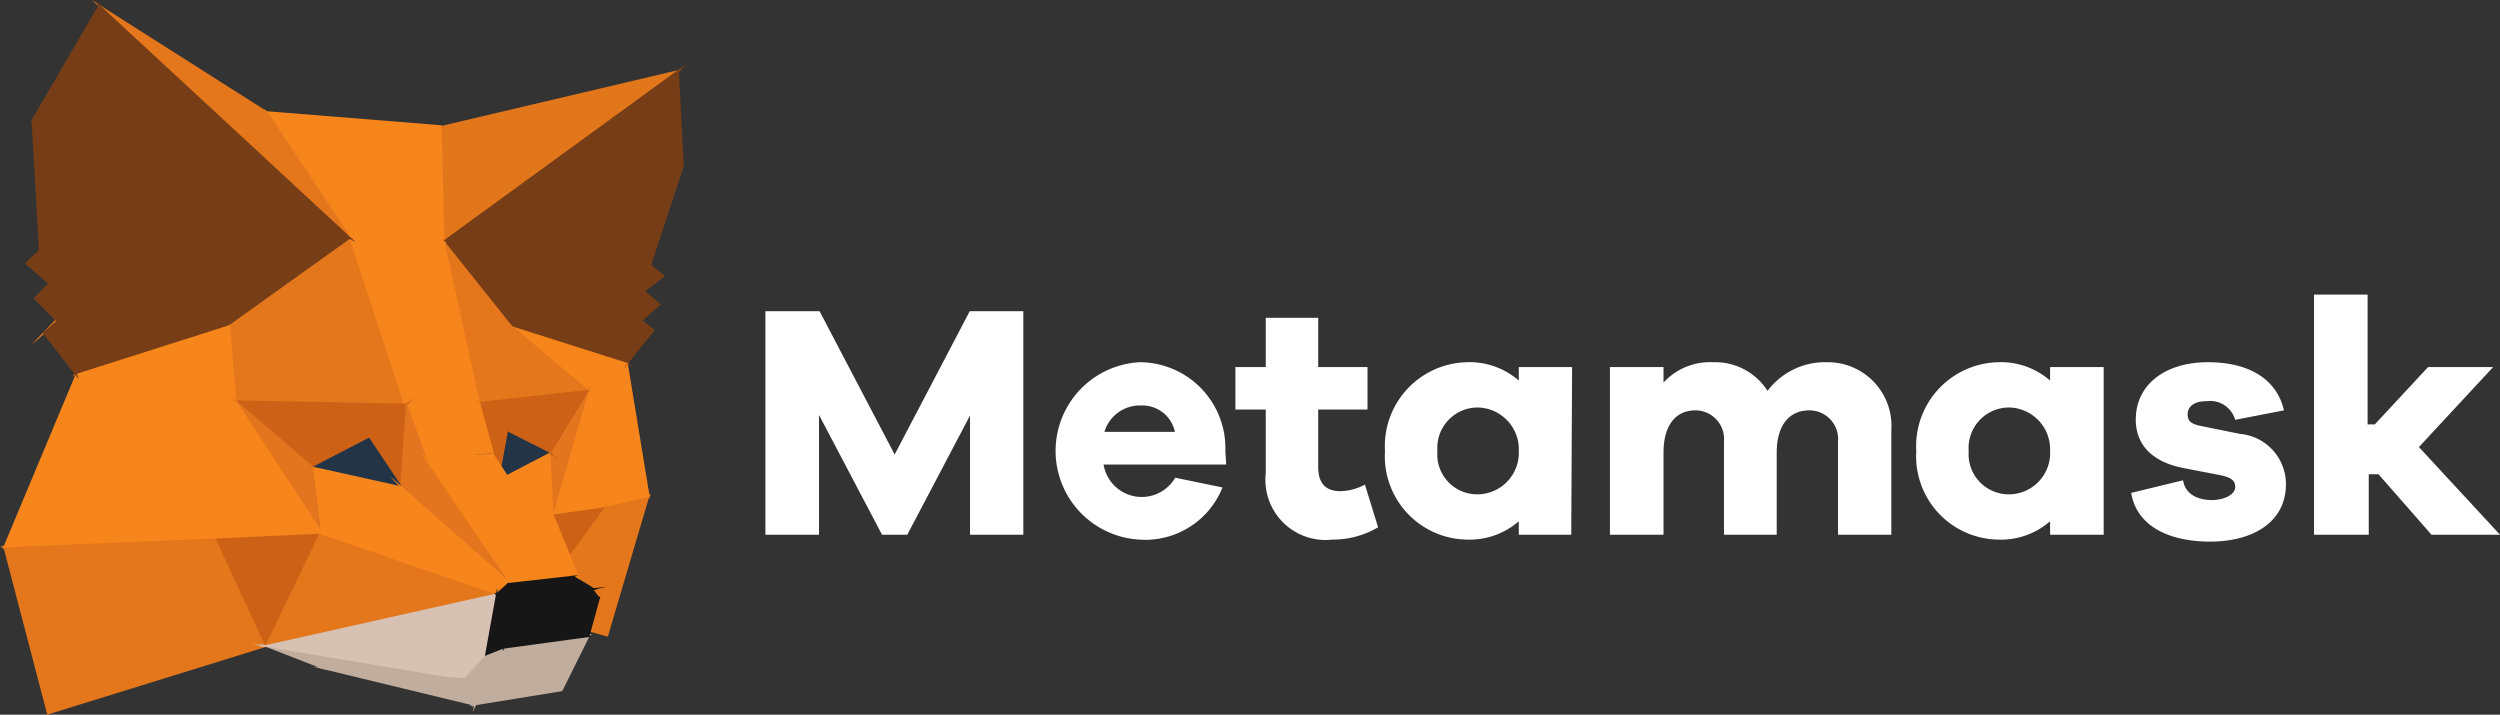 <svg xmlns="http://www.w3.org/2000/svg" viewBox="0 0 87.24 24.94"><rect x="0" y="0" width="87.24" height="24.94" fill="#333333" stroke="none"/><defs><style>.cls-1{fill:#e4761b;stroke:#e4761b;}.cls-1,.cls-10,.cls-2,.cls-3,.cls-4,.cls-5,.cls-6,.cls-7,.cls-8,.cls-9{stroke-miterlimit:23.8;stroke-width:0.06px;}.cls-2{fill:#f6851b;stroke:#f6851b;}.cls-3{fill:#763d16;stroke:#763d16;}.cls-4{fill:#e2761b;stroke:#e2761b;}.cls-5{fill:#c0ad9e;stroke:#c0ad9e;}.cls-6{fill:#cd6116;stroke:#cd6116;}.cls-7{fill:#e4751f;stroke:#e4751f;}.cls-8{fill:#233447;stroke:#233447;}.cls-9{fill:#d7c1b3;stroke:#d7c1b3;}.cls-10{fill:#161616;stroke:#161616;}.cls-11{fill:#fff;}</style></defs><title>met123</title><g id="Capa_2" data-name="Capa 2"><g id="Capa_1-2" data-name="Capa 1"><path class="cls-1" d="M22.63,17.31l-1.44,4.87-2.83-.78Z"/><path class="cls-1" d="M18.36,21.4l2.73-3.73,1.54-.36Z"/><path class="cls-2" d="M20.51,13.64l2.12,3.67-1.54.36Zm0,0,1.36-1,.76,4.62Z"/><path class="cls-3" d="M18.78,10.86l3.91-1.6-.19.88Zm3.6.33-3.6-.33,3.72-.72Z"/><path class="cls-3" d="M22.38,11.19l-.51,1.5-3.09-1.83Zm.78-1.56-.66.51.19-.88Zm-.78,1.56.12-1,.52.43Z"/><path class="cls-4" d="M15.32,20.22l1,.31,2.06.87Z"/><path class="cls-3" d="M21.87,12.69l.51-1.5.43.33Zm0,0-4.06-1.34,1-.49Z"/><path class="cls-3" d="M19.74,6.27l-1,4.59-1,.49Z"/><path class="cls-3" d="M22.69,9.26l-3.91,1.6,1-4.59Z"/><path class="cls-3" d="M19.74,6.27l4.09-.48L22.69,9.26Z"/><path class="cls-2" d="M21.87,12.69l-1.36,1-2.7-2.29Z"/><path class="cls-3" d="M23.66,2.48l.17,3.31-4.09.48Z"/><path class="cls-4" d="M23.66,2.48,15.48,8.43l-.1-4Z"/><path class="cls-2" d="M9.3,3.91l6.08.49.1,4Z"/><path class="cls-3" d="M17.81,11.35,15.48,8.43l4.26-2.16Z"/><path class="cls-1" d="M17.81,11.35l2.7,2.29-3.79.42Z"/><path class="cls-1" d="M16.72,14.06,15.48,8.43l2.33,2.92Z"/><path class="cls-3" d="M19.74,6.27,15.48,8.43l8.18-5.95Z"/><path class="cls-5" d="M9.35,21.31l1.93,2L8.66,20.93Z"/><path class="cls-6" d="M18.36,21.4l.92-3.47,1.81-.26Z"/><path class="cls-4" d="M1.53,11.62,4.87,8.11,2,11.21Z"/><path class="cls-2" d="M21.09,17.67l-1.81.26,1.23-4.29ZM15.48,8.43l-3.25-.11L9.3,3.91Z"/><path class="cls-7" d="M20.51,13.64l-1.23,4.29-.1-2.1Z"/><path class="cls-6" d="M16.72,14.06l3.79-.42-1.33,2.19Z"/><path class="cls-2" d="M12.23,8.32l3.25.11,1.24,5.63Z"/><path class="cls-1" d="M12.23,8.32,3.46.2,9.3,3.91ZM9.29,22.54,1.67,24.9.15,19.09Z"/><path class="cls-3" d="M2.66,13.08l2.88-2.26L8,11.38Z"/><path class="cls-3" d="M8,11.38l-2.41-.56L6.83,5.48Z"/><path class="cls-3" d="M2,11.21l3.58-.39L2.66,13.08Z"/><path class="cls-6" d="M19.18,15.83l-1.49-.75-1-1Z"/><path class="cls-3" d="M2,11.21,1.7,9.87l3.84,1Z"/><path class="cls-8" d="M17.38,16.77l.31-1.69,1.49.75Z"/><path class="cls-2" d="M19.28,17.93l-1.9-1.16,1.8-.94Z"/><path class="cls-3" d="M5.54,10.82l-3.84-1L1.39,8.74ZM6.83,5.48,5.54,10.82,1.39,8.74Zm0,0,5.4,2.84L8,11.38Z"/><path class="cls-1" d="M8,11.38l4.28-3.06,1.91,5.82Zm6.19,2.76L8.22,14,8,11.38Z"/><path class="cls-2" d="M2.66,13.08,8,11.38,8.22,14Zm14.06,1-2.58.08L12.23,8.32Z"/><path class="cls-6" d="M17.69,15.08l-.31,1.69-.66-2.71Z"/><path class="cls-3" d="M3.46.2l8.77,8.12L6.83,5.48Z"/><path class="cls-1" d="M.15,19.09l7.4-.31,1.74,3.76Z"/><path class="cls-6" d="M9.29,22.54,7.55,18.78l3.63-.17Z"/><path class="cls-2" d="M17.38,16.77l1.9,1.16,1,2.46ZM8.22,14,.15,19.09l2.51-6Zm-.67,4.76-7.4.31L8.22,14Zm9.17-4.72.48,1.75L14.86,16ZM14.86,16l-.72-1.81,2.58-.08Z"/><path class="cls-5" d="M11.28,23.32l-2-.78,6.92,1.16Z"/><path class="cls-3" d="M2.66,13.08,1.53,11.62,2,11.21Z"/><path class="cls-9" d="M17,22.84l-.78.86L9.29,22.54Z"/><path class="cls-1" d="M17.37,20.73,9.29,22.54l1.89-3.93Z"/><path class="cls-9" d="M9.29,22.54l8.08-1.81L17,22.84Z"/><path class="cls-3" d="M1.39,8.74,1.13,4.2l5.7,1.28ZM2,11.21l-.79-.8.53-.54Z"/><path class="cls-6" d="M12.82,15.31l1.32-1.17L14,17Z"/><path class="cls-6" d="M14.14,14.14l-1.32,1.17-1.93,1Z"/><path class="cls-2" d="M20.32,20.39,20,20.12l-2.58-3.35Z"/><path class="cls-6" d="M10.89,16.31,8.22,14l5.92.12Z"/><path class="cls-7" d="M14,17l.19-2.86L14.86,16Z"/><path class="cls-3" d="M.91,9.19l.48-.45L1.7,9.87Z"/><path class="cls-8" d="M14,17l-3.06-.69,1.93-1Z"/><path class="cls-3" d="M6.83,5.48,1.13,4.2,3.46.2Z"/><path class="cls-5" d="M16.21,23.7l.32.89-5.25-1.27Z"/><path class="cls-2" d="M11.18,18.61l-.29-2.3L14,17Z"/><path class="cls-7" d="M8.22,14l2.67,2.29.29,2.3Z"/><path class="cls-2" d="M14.86,16l2.34-.14L20,20.12ZM8.22,14l3,4.59-3.63.17Z"/><path class="cls-7" d="M14.86,16l2.91,4.42L14,17Z"/><path class="cls-2" d="M14,17l3.82,3.37-.4.36Z"/><path class="cls-2" d="M17.37,20.73l-6.19-2.12L14,17ZM20,20.12l-2.19.25L14.86,16Z"/><path class="cls-5" d="M20.54,22.2l-.94,1.89-3.07.5Zm-4,2.39-.32-.89.78-.86Z"/><path class="cls-5" d="M17,22.84l.58-.23-1,2Zm-.46,1.75,1-2,3-.41Z"/><path class="cls-10" d="M20,20.12l.73.44-2.21.27Z"/><path class="cls-10" d="M18.48,20.83l-.71-.46L20,20.12Zm-.25.35,2.68-.33-.37,1.35Z"/><path class="cls-10" d="M20.54,22.2l-3,.41.66-1.43Zm-3,.41-.58.23.38-2.11Zm-.2-1.88.4-.36.71.46Zm3.32-.17.22.29-2.68.33Z"/><path class="cls-10" d="M18.23,21.18l.25-.35,2.21-.27Zm-.86-.45.86.45-.66,1.43Z"/><path class="cls-10" d="M18.48,20.83l-.25.35-.86-.45Z"/><path class="cls-11" d="M35.71,18.66H33.85V14.5l-2.19,4.16h-.88l-2.2-4.18v4.18H26.71v-7.8H28.6l2.62,5,2.62-5h1.87Z"/><path class="cls-11" d="M42.79,16.21H38.51a1.35,1.35,0,0,0,2.5.46l1.65.34a2.9,2.9,0,0,1-2.9,1.82,3.1,3.1,0,0,1,0-6.19,3,3,0,0,1,3,3.1Zm-4.25-1.14H41a1.16,1.16,0,0,0-1.17-.92A1.29,1.29,0,0,0,38.54,15.07Z"/><path class="cls-11" d="M48.09,18.4a3.1,3.1,0,0,1-1.59.43,2.1,2.1,0,0,1-2.33-2.32V14.29H43.11V12.81h1.06V11.09H46v1.72h1.72v1.48H46v2c0,.61.29.85.78.85a1.87,1.87,0,0,0,.85-.23Z"/><path class="cls-11" d="M54.83,18.66H53v-.47a2.62,2.62,0,0,1-1.82.64,2.91,2.91,0,0,1-2.85-3.09,2.93,2.93,0,0,1,2.85-3.1,2.62,2.62,0,0,1,1.82.64v-.47h1.86ZM53,15.74a1.46,1.46,0,0,0-1.43-1.52,1.41,1.41,0,0,0-1.41,1.52,1.39,1.39,0,0,0,1.41,1.51A1.45,1.45,0,0,0,53,15.74Z"/><path class="cls-11" d="M66,15v3.66H64.14V15.4a1,1,0,0,0-1-1.08c-.69,0-1.14.5-1.14,1.48v2.86H60.16V15.4a1,1,0,0,0-1-1.08c-.67,0-1.11.5-1.11,1.48v2.86H56.18V12.81h1.87v.54a2.2,2.2,0,0,1,1.72-.71,2.17,2.17,0,0,1,1.91,1,2.51,2.51,0,0,1,2.07-1A2.22,2.22,0,0,1,66,15Z"/><path class="cls-11" d="M73.41,18.66H71.54v-.47a2.61,2.61,0,0,1-1.81.64,2.91,2.91,0,0,1-2.86-3.09,2.93,2.93,0,0,1,2.86-3.1,2.61,2.61,0,0,1,1.81.64v-.47h1.87Zm-1.87-2.92a1.46,1.46,0,0,0-1.43-1.52,1.41,1.41,0,0,0-1.41,1.52,1.4,1.4,0,0,0,1.41,1.51A1.44,1.44,0,0,0,71.54,15.74Z"/><path class="cls-11" d="M76.18,16.76c.08.5.53.69,1,.69S78,17.24,78,17s-.15-.35-.58-.43l-1.19-.23c-1.08-.2-1.7-.78-1.7-1.7,0-1.2,1-2,2.52-2s2.42.66,2.65,1.68l-1.7.33A.91.91,0,0,0,77,14c-.5,0-.66.24-.66.45s.07.33.44.41l1.38.28a1.76,1.76,0,0,1,1.61,1.76c0,1.29-1.11,2-2.65,2-1.37,0-2.55-.5-2.75-1.7Z"/><path class="cls-11" d="M84.85,18.66,83,16.55h-.34v2.11H80.75V10.28h1.87v4.53h.25l1.86-2H87L84.41,15.6l2.83,3.06Z"/></g></g></svg>